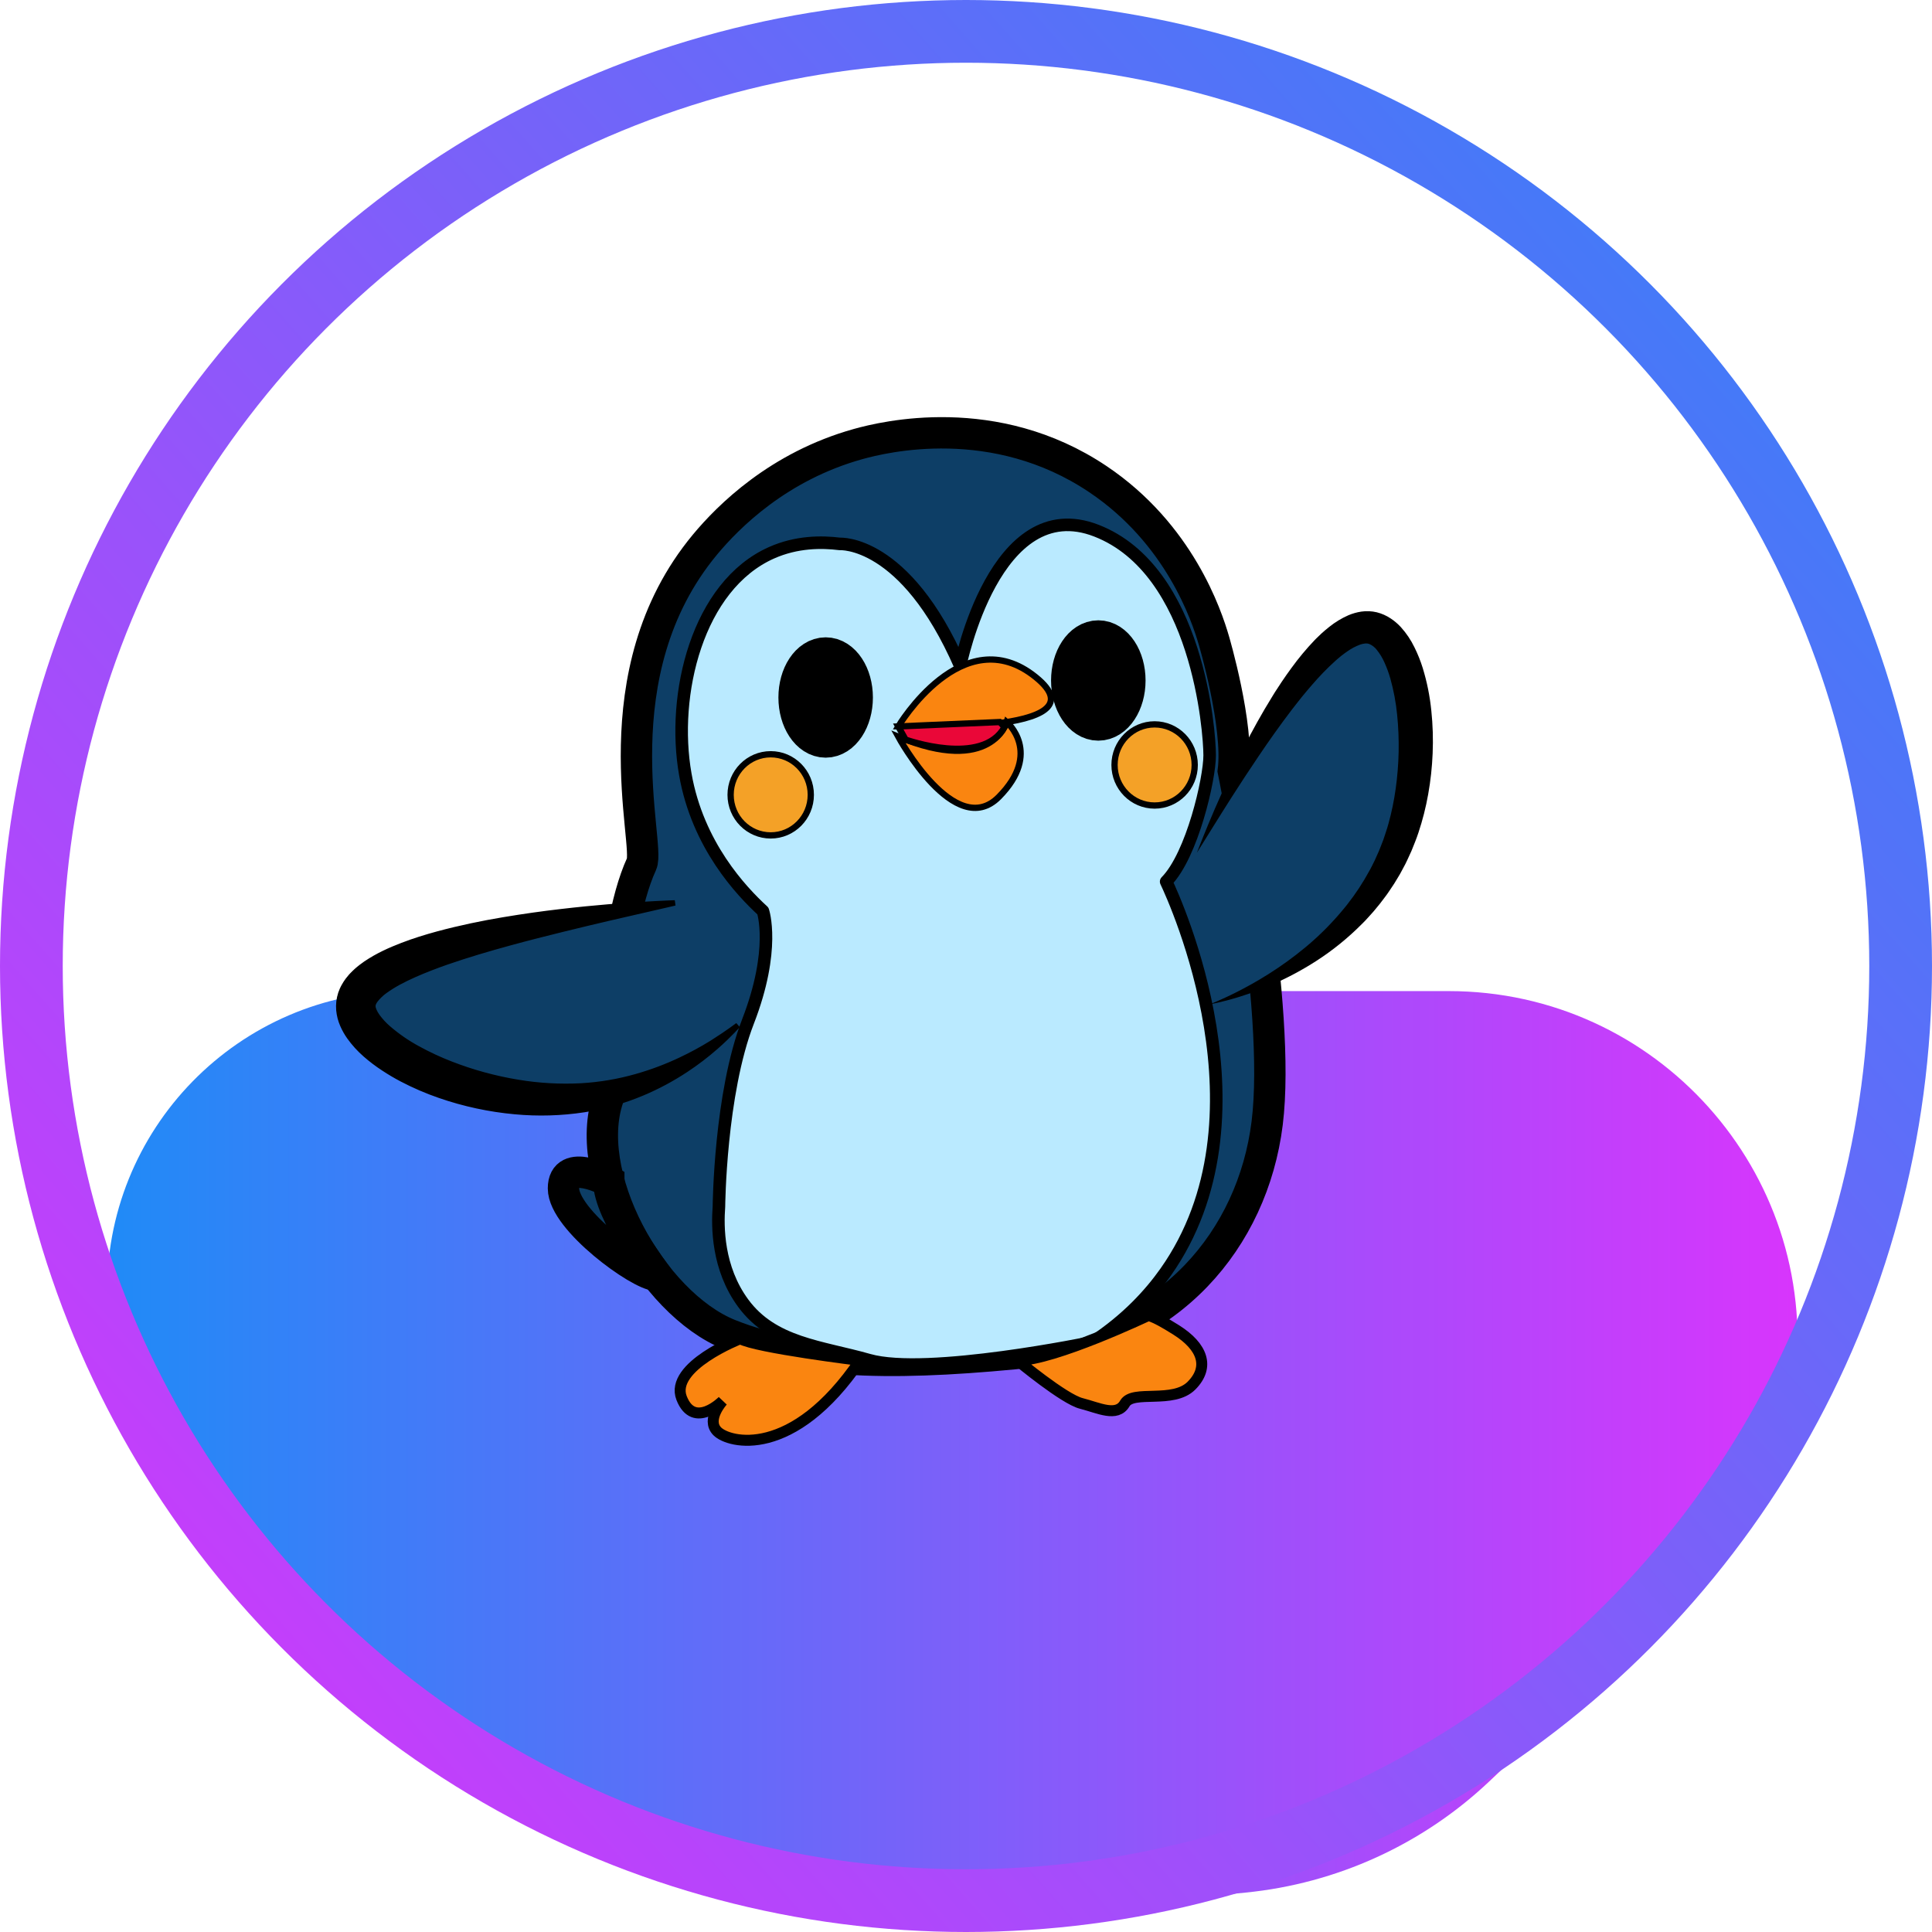 <svg width="308" height="308" viewBox="0 0 308 308" fill="none" xmlns="http://www.w3.org/2000/svg">
<path d="M17.079 206.91C16.487 180.074 38.08 158 64.922 158H230.953C264.067 158 289.843 186.76 286.231 219.677C284.791 232.796 278.731 244.976 269.136 254.038L237.39 284.02C226.765 294.055 213.109 300.28 198.565 301.717L149.74 306.543C140.034 307.502 130.236 306.299 121.051 303.018L93.109 293.039C83.821 289.722 75.395 284.365 68.449 277.364L30.947 239.556C22.313 230.852 17.349 219.167 17.079 206.91Z" fill="url(#paint0_linear_679_3021)"/>
<circle cx="154" cy="154" r="149" stroke="url(#paint1_linear_679_3021)" stroke-width="10"/>
<path d="M102.28 137.731C103.739 134.561 95.313 107.395 112.381 86.827C116.077 82.377 124.086 74.335 136.811 70.789C140.919 69.645 158.555 65.334 175.014 76.376C188.029 85.108 192.364 98.111 193.532 102.147C193.532 102.147 197.531 115.721 196.615 122.898C196.615 122.898 204.323 160.497 202.011 179.063C199.698 197.629 186.291 213.243 165.481 215.426C144.671 217.609 128.793 217.769 116.308 212.774C103.823 207.78 92.259 186.875 97.192 174.394C97.192 174.394 97.049 149.119 102.28 137.731Z" fill="#0D3E66" stroke="black" stroke-width="5" stroke-miterlimit="10"/>
<path d="M191.324 136.216C208.885 100.077 216.497 99.678 218.854 100.29C225.167 101.915 228.05 119.49 223.595 133.053C217 153.142 195.817 159.849 193.081 160.669" fill="#0D3E66"/>
<path d="M192.907 160.09C192.907 160.09 193.305 159.935 194.054 159.611C194.803 159.287 195.902 158.793 197.282 158.09C198.663 157.387 200.323 156.484 202.169 155.321C204.25 154.013 206.245 152.568 208.139 150.996C210.397 149.118 212.471 147.025 214.332 144.744L214.706 144.286L215.064 143.812C215.302 143.492 215.55 143.173 215.786 142.847C216.022 142.521 216.245 142.18 216.478 141.844L216.653 141.59L216.815 141.328L217.145 140.802L217.478 140.274C217.589 140.099 217.688 139.912 217.789 139.731C218 139.364 218.21 139 218.421 138.625C218.631 138.25 218.806 137.865 219.001 137.482L219.147 137.194L219.279 136.898C219.368 136.702 219.456 136.504 219.544 136.304C219.633 136.106 219.723 135.908 219.814 135.707C219.904 135.507 219.974 135.301 220.058 135.098C220.216 134.687 220.382 134.276 220.538 133.861C220.811 133.009 221.121 132.17 221.356 131.288C221.856 129.484 222.235 127.648 222.493 125.793C223.05 121.868 223.131 117.889 222.732 113.944C222.541 111.992 222.179 110.06 221.649 108.172C221.4 107.298 221.087 106.444 220.712 105.617C220.395 104.895 219.985 104.219 219.494 103.606C219.172 103.184 218.747 102.855 218.261 102.652C218.074 102.589 217.876 102.565 217.68 102.579C217.389 102.607 217.102 102.669 216.826 102.765C216.112 103.032 215.435 103.39 214.81 103.83C214.467 104.055 214.134 104.32 213.797 104.575L213.303 104.988L213.057 105.201L212.817 105.414C211.534 106.583 210.323 107.831 209.191 109.15C208.623 109.789 208.084 110.451 207.549 111.097C207.284 111.423 207.03 111.755 206.771 112.079C206.512 112.402 206.257 112.718 206.011 113.052C204.023 115.65 202.259 118.164 200.677 120.507C197.52 125.175 195.089 129.071 193.412 131.765L190.801 135.957L191.268 134.768C191.579 133.991 192.026 132.836 192.646 131.36C193.871 128.421 195.702 124.189 198.305 119.09C199.614 116.545 201.116 113.785 202.914 110.894C203.124 110.53 203.368 110.17 203.606 109.806C203.844 109.442 204.077 109.073 204.323 108.707C204.824 107.974 205.329 107.231 205.881 106.49C207.013 104.927 208.248 103.444 209.578 102.051L209.843 101.781L210.123 101.512L210.687 100.973C211.087 100.622 211.48 100.266 211.922 99.928C212.856 99.179 213.883 98.557 214.976 98.077C215.634 97.8 216.323 97.606 217.028 97.5C217.848 97.382 218.683 97.421 219.49 97.612C220.272 97.809 221.016 98.138 221.691 98.586C222.298 98.986 222.853 99.46 223.345 99.998C224.206 100.955 224.929 102.03 225.491 103.193C226.021 104.259 226.464 105.368 226.817 106.507C227.495 108.721 227.953 110.999 228.183 113.305C228.419 115.558 228.489 117.824 228.393 120.087C228.305 122.275 228.068 124.454 227.684 126.609C227.315 128.695 226.793 130.75 226.123 132.758C225.801 133.748 225.395 134.7 225.02 135.643C224.81 136.108 224.599 136.566 224.389 137.022C224.279 137.247 224.178 137.477 224.065 137.697C223.951 137.916 223.831 138.135 223.715 138.355L223.366 139.007L223.191 139.33L223.004 139.646L222.259 140.877C222 141.281 221.729 141.671 221.466 142.065C221.331 142.259 221.205 142.457 221.066 142.644C220.927 142.832 220.786 143.019 220.645 143.205L220.224 143.758L220.014 144.033L219.803 144.297L218.938 145.341C218.646 145.682 218.341 146.003 218.048 146.329C217.899 146.491 217.754 146.655 217.604 146.813L217.145 147.273C214.912 149.526 212.443 151.526 209.78 153.236C207.616 154.624 205.349 155.84 203 156.874C201.246 157.653 199.449 158.33 197.619 158.902C196.119 159.37 194.938 159.664 194.138 159.845C193.339 160.026 192.907 160.09 192.907 160.09Z" fill="black"/>
<path d="M107.52 143.347C67.291 149.125 56.893 155.196 56.645 160.196C56.308 167.159 75.418 176.875 93.139 174.635C105.201 173.108 113.518 166.435 117.226 163.004" fill="#0D3E66"/>
<path d="M117.632 163.447L117.409 163.687C117.26 163.843 117.045 164.086 116.746 164.386C116.159 164.995 115.273 165.877 114.055 166.942C112.57 168.239 111.001 169.434 109.358 170.518C107.161 171.973 104.837 173.219 102.413 174.241C99.442 175.494 96.334 176.383 93.154 176.888C89.489 177.449 85.771 177.557 82.081 177.21C78.004 176.837 73.987 175.972 70.113 174.633C68.043 173.92 66.029 173.052 64.086 172.036C63.076 171.506 62.093 170.925 61.14 170.294C60.137 169.64 59.18 168.915 58.276 168.126C57.304 167.281 56.435 166.323 55.686 165.272C55.273 164.683 54.92 164.054 54.633 163.393C54.305 162.643 54.099 161.843 54.023 161.025C53.949 160.133 54.053 159.234 54.33 158.384C54.404 158.184 54.482 157.986 54.562 157.792C54.642 157.598 54.743 157.428 54.833 157.247C55.018 156.91 55.224 156.586 55.452 156.278C55.562 156.126 55.677 156.001 55.791 155.862C55.904 155.724 56.016 155.583 56.136 155.468L56.489 155.112C56.607 154.995 56.725 154.876 56.845 154.776C57.087 154.576 57.327 154.35 57.569 154.175C57.811 154.001 58.055 153.807 58.299 153.641C60.252 152.322 62.201 151.466 64.112 150.727C66.022 149.988 67.899 149.419 69.741 148.912C73.417 147.922 76.925 147.209 80.216 146.655C83.507 146.101 86.578 145.677 89.385 145.351C94.997 144.691 99.553 144.369 102.701 144.182C104.276 144.08 105.5 144.033 106.329 143.992L107.592 143.939L106.359 144.229L102.828 145.04C99.762 145.743 95.323 146.744 89.888 148.084C87.171 148.748 84.206 149.498 81.05 150.363C77.893 151.228 74.553 152.207 71.136 153.389C69.436 153.99 67.714 154.64 66.037 155.387C65.195 155.754 64.377 156.163 63.577 156.584C62.809 156.999 62.067 157.462 61.357 157.971C60.769 158.393 60.245 158.901 59.802 159.477C59.671 159.661 59.565 159.861 59.486 160.073C59.467 160.143 59.453 160.214 59.446 160.286C59.441 160.318 59.441 160.35 59.446 160.382C59.443 160.419 59.443 160.456 59.446 160.493C59.461 160.808 59.705 161.413 60.145 162.032C60.651 162.723 61.232 163.353 61.877 163.913C63.328 165.166 64.908 166.257 66.591 167.168C68.289 168.101 70.046 168.921 71.851 169.621C75.319 170.971 78.916 171.954 82.584 172.554C85.921 173.108 89.307 173.297 92.685 173.118C95.657 172.944 98.602 172.444 101.468 171.627C103.872 170.944 106.217 170.064 108.48 168.995C110.214 168.18 111.901 167.264 113.531 166.252C114.875 165.4 115.898 164.705 116.582 164.213L117.632 163.447Z" fill="black" stroke="black" stroke-width="0.86" stroke-miterlimit="10"/>
<path d="M121.627 145.23C118.178 142.065 111.233 134.73 109.255 123.454C107.001 110.726 111.162 93.374 123.014 88.115C127.024 86.337 130.995 86.35 133.883 86.712C133.883 86.712 144.287 86.009 153.072 106.136C153.072 106.136 158.624 78.286 174.808 84.605C190.993 90.925 192.845 116.666 192.845 120.413C192.845 124.159 190.063 136.325 185.907 140.544C187.393 143.684 203.163 178.243 185.831 202.796C183.384 206.259 179.728 210.312 174.173 213.969C174.173 213.969 147.757 219.46 138.506 216.821C130.903 214.653 123.232 214.219 118.479 207.752C114.36 202.151 114.373 195.537 114.613 192.343C114.613 192.343 114.767 174.401 119.243 162.855C123.719 151.309 121.627 145.23 121.627 145.23Z" fill="#BAEAFF" stroke="black" stroke-width="2" stroke-linejoin="round"/>
<path d="M143.207 115.81C143.207 115.81 153.46 98.558 165.092 107.93C176.725 117.301 143.207 115.81 143.207 115.81Z" fill="#FA8510" stroke="black" stroke-miterlimit="10"/>
<path d="M143.207 117.448C143.207 117.448 152.256 134.101 159.24 127.043C166.225 119.985 160.503 115.116 160.503 115.116C160.503 115.116 158.077 123.61 143.207 117.448Z" fill="#FA8510" stroke="black" stroke-miterlimit="10"/>
<path d="M144.367 117.906C144.367 117.906 156.606 122.3 160.15 115.895L159.373 115.109L143.199 115.81L144.367 117.906Z" fill="#EA0738" stroke="black" stroke-miterlimit="10"/>
<path d="M131.626 117.243C133.829 117.243 135.614 114.535 135.614 111.195C135.614 107.854 133.829 105.146 131.626 105.146C129.424 105.146 127.639 107.854 127.639 111.195C127.639 114.535 129.424 117.243 131.626 117.243Z" fill="black" stroke="black" stroke-width="7.09" stroke-miterlimit="10"/>
<path d="M175.093 114.532C177.296 114.532 179.081 111.824 179.081 108.483C179.081 105.143 177.296 102.435 175.093 102.435C172.891 102.435 171.105 105.143 171.105 108.483C171.105 111.824 172.891 114.532 175.093 114.532Z" fill="black" stroke="black" stroke-width="7.09" stroke-miterlimit="10"/>
<path d="M122.866 133.181C126.395 133.181 129.257 130.285 129.257 126.713C129.257 123.14 126.395 120.244 122.866 120.244C119.336 120.244 116.475 123.14 116.475 126.713C116.475 130.285 119.336 133.181 122.866 133.181Z" fill="#F4A127" stroke="black" stroke-miterlimit="10"/>
<path d="M184.071 128.417C187.6 128.417 190.462 125.521 190.462 121.948C190.462 118.376 187.6 115.48 184.071 115.48C180.541 115.48 177.68 118.376 177.68 121.948C177.68 125.521 180.541 128.417 184.071 128.417Z" fill="#F4A127" stroke="black" stroke-miterlimit="10"/>
<path d="M97.05 188.319C97.05 188.319 89.828 184.417 89.828 189.45C89.828 194.483 102.015 203.311 104.649 203.311C104.656 203.311 97.05 193.391 97.05 188.319Z" fill="#0D3E66" stroke="black" stroke-width="5" stroke-miterlimit="10"/>
<path d="M118.016 213.416C118.016 213.416 106.682 217.818 108.662 222.883C110.642 227.948 115.211 223.326 115.211 223.326C115.211 223.326 112.494 226.308 114.344 228.182C116.193 230.056 126.366 232.716 137.119 216.874C137.119 216.874 120.495 214.836 118.016 213.416Z" fill="#FA8510" stroke="black" stroke-width="1.75" stroke-miterlimit="10"/>
<path d="M162.207 216.874C162.207 216.874 169.606 223.032 172.38 223.735C175.153 224.438 178.045 225.958 179.324 223.735C180.603 221.511 187.03 223.85 189.959 220.887C192.889 217.924 191.723 214.683 187.531 212.033C183.339 209.384 182.965 209.765 182.965 209.765C182.965 209.765 167.988 216.874 162.207 216.874Z" fill="#FA8510" stroke="black" stroke-width="1.75" stroke-miterlimit="10"/>
<defs>
<linearGradient id="paint0_linear_679_3021" x1="16" y1="235" x2="293" y2="235" gradientUnits="userSpaceOnUse">
<stop stop-color="#1F8BF7"/>
<stop offset="1" stop-color="#DC33FC"/>
</linearGradient>
<linearGradient id="paint1_linear_679_3021" x1="350" y1="1.59876e-05" x2="-1.04308e-05" y2="308" gradientUnits="userSpaceOnUse">
<stop stop-color="#1F8BF7"/>
<stop offset="1" stop-color="#DC33FC"/>
</linearGradient>
</defs>
</svg>
